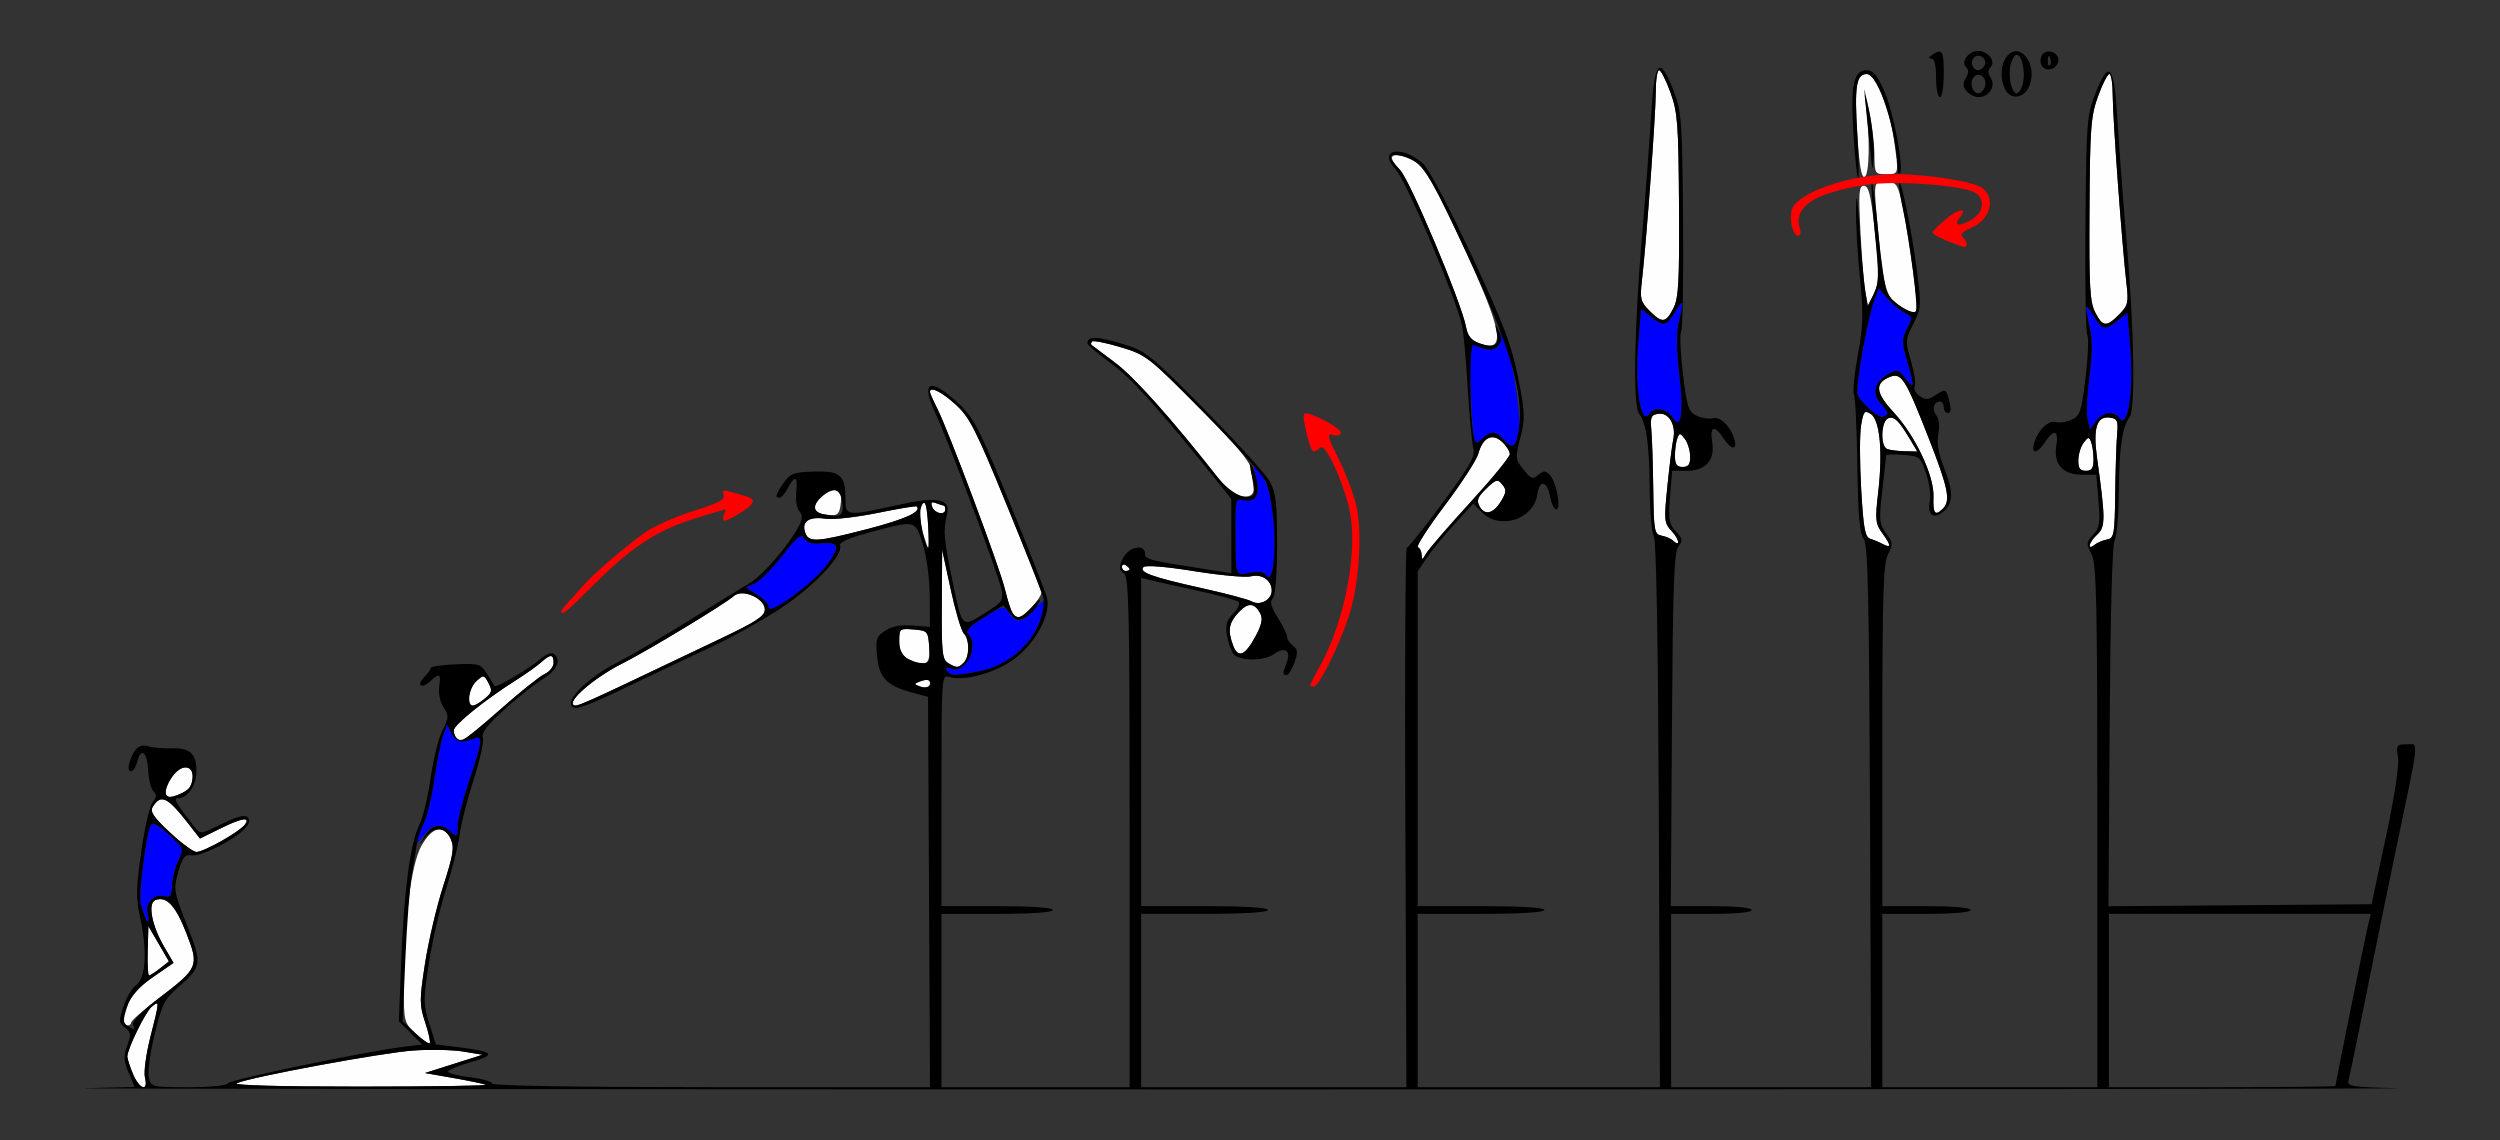 <?xml version="1.0" encoding="UTF-8" standalone="no"?>
<!-- Created with Inkscape (http://www.inkscape.org/) -->

<svg
   xmlns:dc="http://purl.org/dc/elements/1.1/"
   xmlns:cc="http://creativecommons.org/ns#"
   xmlns:rdf="http://www.w3.org/1999/02/22-rdf-syntax-ns#"
   xmlns:svg="http://www.w3.org/2000/svg"
   xmlns="http://www.w3.org/2000/svg"
   xmlns:sodipodi="http://sodipodi.sourceforge.net/DTD/sodipodi-0.dtd"
   xmlns:inkscape="http://www.inkscape.org/namespaces/inkscape"
   id="svg3336"
   version="1.1"
   inkscape:version="0.91 r13725"
   width="608.411"
   height="277.5"
   viewBox="0 0 608.411 277.5"
   sodipodi:docname="ub141501.svg">
  <rect x="0" y="0" width="608.411" height="277.5" fill="#333333" stroke="none"/>
  <defs
     id="defs3340" />
  <sodipodi:namedview
     pagecolor="#ffffff"
     bordercolor="#666666"
     borderopacity="1"
     objecttolerance="10"
     gridtolerance="10"
     guidetolerance="10"
     inkscape:pageopacity="0"
     inkscape:pageshadow="2"
     inkscape:window-width="1343"
     inkscape:window-height="1013"
     id="namedview3338"
     showgrid="false"
     inkscape:zoom="1.0272658"
     inkscape:cx="246.37406"
     inkscape:cy="179.19118"
     inkscape:window-x="0"
     inkscape:window-y="0"
     inkscape:window-maximized="0"
     inkscape:current-layer="svg3336" />
  <g
     id="g3346"
     transform="translate(2.95,0.204)">
    <path
       style="fill:#fefefe"
       d="m 29.392,261.124 c -0.745,-1.788 -1.354,-3.675 -1.354,-4.192 0,-1.854 4.402,-10.864 5.924,-12.125 1.951,-1.617 1.946,-1.508 -0.335,7.454 -1.038,4.08 -1.624,8.474 -1.301,9.766 0.897,3.587 -1.352,2.894 -2.934,-0.903 z m 25.281,2.287 c 3.359,-1.505 35.329,-7.425 42.991,-7.96 4.112,-0.287 9.579,-0.171 12.15,0.258 l 4.673,0.78 -7.009,2.222 -7.009,2.222 6.869,1.206 c 3.778,0.663 7.353,1.405 7.944,1.647 0.591,0.243 -13.225,0.446 -30.701,0.452 -19.423,0.007 -31.049,-0.315 -29.907,-0.827 z M 98.259,251.37 c -2.88,-2.698 -2.932,-2.903 -2.932,-11.462 0,-15.868 1.769,-29.892 4.334,-34.361 2.665,-4.642 5.41,-5.254 7.079,-1.578 0.922,2.03 0.637,3.824 -1.829,11.484 -1.607,4.993 -3.597,13.454 -4.421,18.801 -1.385,8.978 -1.382,10.079 0.035,14.358 0.844,2.549 1.339,4.83 1.1,5.07 -0.239,0.24 -1.754,-0.801 -3.366,-2.312 z m -71.156,-3.101 c 0,-3.642 2.623,-7.541 7.2,-10.704 l 4.981,-3.441 -2.271,-3.888 c -3.046,-5.215 -4.068,-10.651 -2.141,-11.393 2.697,-1.038 4.909,1.321 7.516,8.015 3.159,8.114 3,8.491 -6.763,15.935 -3.659,2.79 -6.652,5.412 -6.652,5.827 0,0.415 -0.421,0.754 -0.935,0.754 -0.514,0 -0.935,-0.497 -0.935,-1.105 z m 5.892,-17.087 0.166,-6.005 2.499,4.292 2.499,4.292 -2.171,1.713 c -1.194,0.942 -2.393,1.713 -2.665,1.713 -0.272,0 -0.419,-2.702 -0.328,-6.005 z m 5.388,-28.814 c -4.031,-3.77 -4.883,-5.054 -4.139,-6.237 2.015,-3.204 3.571,-2.423 8.939,4.484 l 2.528,3.253 5.293,-2.604 c 5.165,-2.541 6.835,-2.746 5.564,-0.683 -0.905,1.469 -10.049,6.593 -11.709,6.561 -0.771,-0.015 -3.686,-2.163 -6.477,-4.774 z m -0.999,-9.682 c 0,-2.438 2.877,-6.124 4.78,-6.124 1.232,0 1.762,0.67 1.762,2.229 0,2.447 -1.23,3.764 -4.439,4.751 -1.574,0.484 -2.103,0.269 -2.103,-0.856 z M 108.1,179.375 c -0.343,-0.344 -0.623,-1.174 -0.623,-1.845 0,-1.302 7.534,-7.383 15.038,-12.136 2.507,-1.588 5.334,-3.592 6.283,-4.453 2.222,-2.017 2.979,-1.977 2.979,0.159 0,0.948 -0.971,2.168 -2.158,2.711 -1.187,0.542 -6.026,4.407 -10.754,8.588 -8.502,7.518 -9.548,8.196 -10.764,6.977 z m 3.115,-10.011 c 0,-1.209 0.808,-2.932 1.795,-3.828 1.715,-1.557 1.845,-1.535 2.928,0.495 0.981,1.839 0.851,2.353 -0.964,3.828 -2.799,2.273 -3.759,2.147 -3.759,-0.495 z m 25.234,1.445 c 0,-1.631 6.373,-6.701 11.899,-9.467 6.1,-3.052 24.939,-14.443 27.353,-16.538 2.063,-1.79 7.477,0.622 7.477,3.331 0,1.602 -2.079,2.962 -10.981,7.185 -6.04,2.865 -16.183,7.692 -22.54,10.726 -11.683,5.576 -13.208,6.126 -13.208,4.763 z m 84.648,-3.896 c -1.711,-0.616 -1.716,-0.68 -0.1,-1.303 1.857,-0.715 2.75,-0.283 2.232,1.08 -0.182,0.479 -1.141,0.579 -2.132,0.223 z m 6.707,-5.738 c -1.443,-0.843 -1.626,-2.525 -1.553,-14.268 l 0.083,-13.313 2.082,9.625 c 1.145,5.294 2.58,10.124 3.188,10.734 1.432,1.437 1.423,5.666 -0.016,7.109 -1.339,1.343 -1.662,1.353 -3.785,0.112 z m -9.813,-1.069 c -1.571,-0.76 -2.103,-1.825 -2.103,-4.212 0,-3.118 0.084,-3.188 3.505,-2.904 3.402,0.282 3.513,0.408 3.792,4.275 0.313,4.342 -0.814,4.959 -5.194,2.84 z m 79.176,-3.153 c -1.386,-3.658 -1.1,-5.53 1.232,-8.054 2.337,-2.529 3.93,-2.478 5.343,0.171 0.678,1.271 0.392,2.703 -1.096,5.501 -2.528,4.751 -4.291,5.517 -5.479,2.382 z m -53.755,-7.966 c -0.343,-0.557 -1.159,-3.194 -1.813,-5.859 -1.335,-5.443 -13.756,-38.582 -16.473,-43.949 -0.969,-1.913 -1.761,-3.706 -1.761,-3.984 0,-1.45 2.772,-0.106 6.214,3.012 3.408,3.088 4.906,6.011 12.383,24.158 4.678,11.355 8.506,21.102 8.506,21.66 0,1.31 -4.3,5.976 -5.508,5.976 -0.508,0 -1.205,-0.456 -1.548,-1.013 z m 58.254,-2.832 c -0.856,-0.481 -6.313,-1.928 -12.125,-3.216 -12.074,-2.676 -15.441,-3.893 -14.205,-5.134 0.515,-0.517 5.405,-0.123 12.329,0.991 6.311,1.016 12.515,1.585 13.787,1.265 2.688,-0.677 5.091,0.956 5.091,3.459 0,2.256 -2.829,3.784 -4.877,2.635 z m -31.572,-8.397 c 0,-0.546 0.421,-0.732 0.935,-0.413 0.514,0.319 0.935,0.765 0.935,0.993 0,0.227 -0.421,0.413 -0.935,0.413 -0.514,0 -0.935,-0.447 -0.935,-0.993 z m 72.926,-2.913 c -0.016,-0.859 -0.425,-1.703 -0.911,-1.875 -0.485,-0.172 2.457,-4.742 6.538,-10.156 4.081,-5.414 7.755,-11.075 8.165,-12.579 1.078,-3.959 3.35,-5.12 5.751,-2.939 1.058,0.961 1.924,2.317 1.924,3.013 0,0.697 -4.349,6.01 -9.664,11.808 -5.315,5.798 -10.139,11.385 -10.719,12.416 -0.867,1.54 -1.061,1.595 -1.084,0.312 z M 221.593,129.334 c -1.041,-3.487 -0.633,-8.307 0.6,-7.071 0.503,0.505 1.226,10.862 0.758,10.862 -0.124,0 -0.735,-1.706 -1.358,-3.791 z m 233.547,2.812 c -0.771,-0.418 -2.094,-0.971 -2.939,-1.229 -1.27,-0.388 -1.654,-2.498 -2.208,-12.121 -0.368,-6.409 -0.379,-13.382 -0.022,-15.497 0.573,-3.405 0.839,-3.724 2.326,-2.793 2.236,1.401 2.99,9.065 1.861,18.914 -0.803,7.006 -0.718,7.823 1.072,10.263 2.117,2.888 2.09,3.644 -0.09,2.462 z m 50.467,0.302 c 0,-0.499 0.838,-1.667 1.861,-2.597 1.997,-1.813 1.99,-3.817 -0.067,-18.558 -1.029,-7.378 -0.079,-10.33 3.175,-9.865 1.775,0.254 1.996,0.777 1.707,4.041 -0.183,2.062 -0.393,8.593 -0.467,14.513 -0.125,9.965 -0.273,10.789 -2.004,11.117 -1.028,0.194 -2.395,0.782 -3.037,1.305 -0.722,0.588 -1.168,0.605 -1.168,0.044 z m -101.464,-1.122 c -0.48,-0.457 -1.713,-0.986 -2.741,-1.175 -1.731,-0.318 -1.879,-1.138 -2.004,-11.107 -0.074,-5.92 -0.284,-12.45 -0.467,-14.513 -0.29,-3.264 -0.069,-3.788 1.707,-4.041 2.558,-0.365 4.362,2.721 3.627,6.206 -0.293,1.388 -0.936,6.521 -1.429,11.406 -0.851,8.427 -0.794,8.992 1.097,11.012 1.884,2.012 2.072,3.984 0.211,2.212 z m -211.19,-2.067 c -0.836,-2.642 1.057,-3.826 5.152,-3.223 1.785,0.263 7.409,-0.373 12.498,-1.413 5.088,-1.04 9.387,-1.755 9.553,-1.589 1.259,1.263 -2.735,3.11 -11.81,5.462 -12.788,3.315 -14.559,3.402 -15.394,0.763 z m 4.476,-4.301 c -1.157,-0.22 -2.103,-0.938 -2.103,-1.595 0,-1.665 3.088,-4.299 5.039,-4.299 1.259,0 1.556,0.664 1.328,2.975 -0.31,3.153 -0.902,3.558 -4.265,2.919 z m 26.491,-1.78 c -0.423,-1.106 -0.179,-1.357 0.911,-0.938 0.819,0.315 1.665,0.573 1.88,0.573 0.215,0 0.391,0.422 0.391,0.938 0,1.527 -2.554,1.067 -3.182,-0.573 z m 133.191,-0.171 c -0.775,-1.453 -0.459,-2.274 1.662,-4.312 2.372,-2.279 2.737,-2.374 3.872,-1.003 1.055,1.275 1.014,1.91 -0.259,4.021 -1.881,3.121 -4.02,3.645 -5.274,1.294 z m 110.475,-2.337 c 0.195,-5.06 -4.435,-14.867 -9.686,-20.516 -4.278,-4.602 -4.65,-6.944 -1.344,-8.455 3.189,-1.457 3.999,-0.256 9.779,14.486 4.85,12.369 5.484,15.459 3.569,17.38 -1.932,1.938 -2.479,1.256 -2.319,-2.894 z m -169.57,-0.344 c -0.834,-0.228 -2.914,-2.188 -4.623,-4.354 -11.435,-14.495 -20.344,-24.454 -24.961,-27.902 -2.942,-2.197 -5.524,-4.138 -5.739,-4.313 -0.214,-0.175 -0.149,-0.559 0.144,-0.853 0.293,-0.294 3.413,0.328 6.931,1.382 6.172,1.85 6.841,2.363 18.925,14.521 9.121,9.177 12.619,13.325 12.866,15.258 0.186,1.46 0.437,3.483 0.557,4.494 0.222,1.873 -1.307,2.532 -4.101,1.766 z m 204.816,-8.527 c 0.016,-1.418 0.597,-3.329 1.291,-4.246 1.134,-1.499 1.32,-1.515 1.839,-0.158 0.318,0.831 0.578,2.742 0.578,4.246 0,2.111 -0.427,2.736 -1.869,2.736 -1.423,0 -1.862,-0.615 -1.839,-2.578 z m -98.161,-1.095 c 0,-1.505 0.26,-3.416 0.578,-4.246 0.519,-1.357 0.706,-1.341 1.839,0.158 0.694,0.917 1.275,2.828 1.291,4.246 0.023,1.963 -0.416,2.578 -1.839,2.578 -1.442,0 -1.869,-0.625 -1.869,-2.736 z m 51.636,-1.635 c -1.715,-0.694 -1.487,-6.815 0.279,-7.495 1.459,-0.561 2.637,0.615 5.546,5.538 l 1.524,2.578 -3.09,-0.074 c -1.7,-0.041 -3.616,-0.287 -4.258,-0.547 z M 356.871,83.313 c -1.769,-0.647 -2.639,-1.783 -3.051,-3.985 -1.124,-6.012 -13.604,-35.602 -16.132,-38.248 -2.798,-2.929 -2.462,-4.092 0.934,-3.237 4.33,1.09 6.258,3.983 14.453,21.687 9.882,21.349 10.672,26.299 3.794,23.782 z m 150.068,-7.512 c -1.291,-2.503 -1.5,-6.293 -1.385,-25.078 0.122,-19.898 0.332,-22.673 2.089,-27.52 1.074,-2.965 2.318,-5.391 2.763,-5.391 0.445,0 0.809,2.43 0.809,5.4 0,5.399 2.3,36.69 3.371,45.87 0.51,4.366 0.323,5.11 -1.827,7.266 -3.1,3.11 -3.978,3.028 -5.821,-0.547 z M 398.455,75.411 c -2.149,-2.156 -2.336,-2.9 -1.827,-7.266 1.071,-9.18 3.371,-40.471 3.371,-45.87 0,-2.97 0.364,-5.4 0.809,-5.4 0.445,0 1.688,2.426 2.763,5.391 1.757,4.847 1.967,7.621 2.089,27.52 0.115,18.785 -0.095,22.575 -1.385,25.078 -1.843,3.575 -2.72,3.657 -5.821,0.547 z m 61.322,-0.843 c -3.482,-1.9 -4.333,-4.471 -5.475,-16.547 -1.392,-14.706 -1.481,-13.958 1.663,-13.958 2.401,0 2.805,0.445 3.725,4.111 1.077,4.289 3.863,23.08 3.863,26.052 0,2.021 -0.598,2.075 -3.775,0.342 z m -8.748,-3.527 c -0.339,-1.689 -0.879,-8.239 -1.2,-14.556 C 449.326,46.599 449.441,45 450.658,45 c 1.098,0 1.653,2.105 2.481,9.409 1.369,12.077 1.342,14.219 -0.214,17.227 l -1.28,2.475 -0.616,-3.071 z M 449.057,32.52 C 448.326,20.788 448.791,17.812 451.356,17.812 c 2.195,0 5.443,7.864 6.62,16.029 1.216,8.439 1.237,8.346 -1.901,8.346 -2.752,0 -2.805,-0.091 -2.861,-4.922 -0.032,-2.707 -0.655,-7.664 -1.386,-11.016 -1.309,-6.008 -1.319,-6.021 -0.681,-0.938 1.032,8.229 0.854,17.134 -0.35,17.542 -0.742,0.251 -1.279,-2.939 -1.74,-10.335 z"
       id="path3356"
       inkscape:connector-curvature="0" />
    <path
       style="fill:#0000fe"
       d="m 32.214,222.656 c -0.241,-0.773 -0.656,-2.095 -0.923,-2.936 -0.553,-1.744 1.345,-17.025 2.358,-18.978 0.507,-0.978 1.58,-0.462 4.451,2.14 3.712,3.364 3.757,3.481 2.402,6.206 -0.76,1.528 -1.457,4.236 -1.549,6.018 -0.143,2.776 -0.446,3.171 -2.106,2.757 -2.408,-0.601 -4.531,1.77 -3.867,4.319 0.565,2.167 -0.109,2.584 -0.766,0.474 z m 65.947,-17.615 c -0.016,-0.407 0.756,-2.306 1.716,-4.219 0.96,-1.913 2.246,-6.964 2.857,-11.225 0.611,-4.261 1.559,-9.037 2.107,-10.613 l 0.996,-2.866 1.108,2.176 c 1.115,2.188 2.417,2.486 5.438,1.242 2.288,-0.942 2.119,0.555 -1.168,10.309 -1.542,4.576 -2.804,9.572 -2.804,11.102 0,2.636 -0.09,2.7 -1.709,1.23 -2.451,-2.225 -4.402,-1.922 -6.595,1.027 -1.055,1.418 -1.931,2.245 -1.947,1.838 z M 227.472,162.966 c -0.465,-0.755 -0.149,-0.894 1.015,-0.446 3.592,1.383 7.019,-5.591 4.158,-8.461 -0.711,-0.713 0.401,-1.869 3.844,-3.994 4.821,-2.976 4.852,-2.981 6.194,-1.059 1.82,2.606 2.821,2.443 6.008,-0.98 3.201,-3.438 3.547,-1.999 0.964,4.006 -2.343,5.445 -8.109,9.946 -14.235,11.111 -6.19,1.177 -7.125,1.157 -7.947,-0.177 z m -43.36,-15.355 c 0,-0.764 -1.262,-2.158 -2.804,-3.099 l -2.804,-1.711 2.216,-1.013 c 1.219,-0.557 4.24,-3.598 6.714,-6.757 3.695,-4.717 4.65,-5.473 5.344,-4.229 0.573,1.027 1.855,1.427 3.983,1.243 4.463,-0.386 4.808,0.529 1.826,4.845 -3.063,4.433 -14.475,12.886 -14.475,10.721 z m 121.097,-7.811 c -0.506,-0.822 -1.781,-1.025 -3.915,-0.623 -3.676,0.692 -3.49,1.212 -3.572,-9.995 -0.057,-7.804 0.025,-8.14 1.879,-7.674 2.917,0.733 4.275,-1.503 3.199,-5.269 -1.283,-4.488 -0.448,-4.552 1.797,-0.137 1.27,2.497 2.105,6.434 2.455,11.575 0.545,8.013 -0.429,14.418 -1.843,12.122 z m 57.855,-32.947 c -2.028,-2.248 -3.062,-2.315 -5.236,-0.341 -1.549,1.406 -1.698,1.357 -2.138,-0.703 -0.466,-2.183 -1.25,-22.371 -0.868,-22.371 0.108,0 1.326,0.431 2.707,0.958 3.336,1.272 5.412,-0.374 4.667,-3.701 -0.398,-1.779 -0.306,-2.03 0.353,-0.953 1.774,2.901 4.78,20.459 4.164,24.324 -0.737,4.626 -1.48,5.193 -3.649,2.788 z m 142.035,-4.964 c -0.336,-1.344 -0.138,-6.007 0.439,-10.363 0.723,-5.447 0.759,-9.19 0.115,-11.989 -1.345,-5.852 -1.203,-6.321 0.878,-2.897 2.167,3.566 2.703,3.673 5.875,1.17 l 2.378,-1.877 0.668,8.046 c 0.929,11.189 -0.624,20.862 -2.786,17.352 -1.04,-1.688 -4.059,-1.15 -5.553,0.991 l -1.403,2.01 -0.611,-2.443 z m -101.159,-0.663 c -1.245,-2 -4.375,-2.483 -5.392,-0.832 -2.162,3.51 -3.715,-6.163 -2.786,-17.352 l 0.668,-8.046 2.378,1.877 c 3.171,2.502 3.708,2.396 5.875,-1.17 2.064,-3.396 2.234,-2.915 0.912,2.578 -0.602,2.503 -0.553,6.742 0.149,12.746 1.132,9.678 0.411,13.756 -1.804,10.199 z m 48.11,-1.875 c -1.324,-1.045 -2.641,-2.637 -2.926,-3.538 -0.573,-1.812 2.443,-18.744 4.117,-23.11 l 1.061,-2.767 2.054,2.444 c 1.13,1.344 3.003,2.922 4.163,3.506 2.017,1.016 2.045,1.185 0.65,3.891 -1.32,2.561 -1.321,3.304 -0.006,7.843 1.871,6.455 1.809,7.114 -0.401,4.256 -1.724,-2.23 -1.938,-2.274 -4.418,-0.906 -3.221,1.776 -3.787,4.878 -1.34,7.333 1.693,1.699 1.738,2.948 0.106,2.948 -0.359,0 -1.736,-0.855 -3.06,-1.899 z"
       id="path3352"
       inkscape:connector-curvature="0" />
    <path
       style="fill:#fe0000"
       d="m 315.888,166.524 c 0,-0.193 1.06,-2.252 2.354,-4.576 6.31,-11.326 9.517,-28.951 7.061,-38.814 -1.805,-7.25 -5.808,-15.565 -6.945,-14.425 -0.537,0.538 -1.262,0.979 -1.612,0.979 -0.847,0 -2.96,-8.517 -2.282,-9.197 0.8,-0.803 8.9,3.39 8.9,4.607 0,0.59 -0.811,0.846 -1.832,0.578 -1.634,-0.429 -1.497,0.192 1.272,5.75 1.707,3.427 3.641,8.512 4.297,11.301 1.585,6.737 0.71,19.595 -1.853,27.226 -2.508,7.469 -7.224,16.922 -8.441,16.922 -0.507,0 -0.921,-0.158 -0.921,-0.351 z M 133.645,148.594 c 0,-0.258 0.736,-1.24 1.636,-2.183 0.9,-0.943 2.521,-2.736 3.604,-3.984 2.504,-2.888 9.972,-9.337 15,-12.954 2.137,-1.537 7.47,-3.916 11.852,-5.286 6.183,-1.934 7.845,-2.811 7.423,-3.916 -0.418,-1.092 -0.076,-1.289 1.466,-0.847 1.106,0.317 2.852,0.816 3.88,1.109 2.665,0.758 2.324,1.845 -1.279,4.079 -3.733,2.315 -4.719,2.449 -3.991,0.545 0.296,-0.773 0.446,-1.406 0.334,-1.406 -0.112,7e-5 -3.503,1.021 -7.534,2.269 -9.074,2.809 -15.367,6.936 -24.414,16.011 -6.542,6.562 -7.975,7.742 -7.975,6.564 z M 470.794,58.375 c -1.928,-0.793 -3.474,-1.702 -3.437,-2.018 0.037,-0.317 1.524,-1.791 3.305,-3.276 3.253,-2.713 5.396,-2.804 3.188,-0.135 -1.635,1.976 0.685,1.956 3.512,-0.031 2.373,-1.668 2.702,-4.353 0.734,-5.992 -2.388,-1.988 -19.419,-3.312 -27.134,-2.109 -12.452,1.942 -17.544,5.349 -15.876,10.621 0.305,0.963 0.113,1.751 -0.426,1.751 -1.303,0 -2.27,-4.074 -1.526,-6.427 1.305,-4.123 14.364,-8.573 25.16,-8.573 8.073,0 19.585,1.887 21.378,3.503 3.154,2.844 1.618,7.687 -3.054,9.628 -2.029,0.843 -2.597,1.497 -1.905,2.191 1.143,1.146 1.308,2.531 0.286,2.399 -0.386,-0.05 -2.278,-0.74 -4.206,-1.533 z"
       id="path3350"
       inkscape:connector-curvature="0" />
    <path
       style="fill:#000000"
       d="M 17.931,264.612 29.788,264.32 28.339,260.841 c -1.192,-2.861 -1.249,-4.034 -0.323,-6.603 0.981,-2.723 0.911,-3.282 -0.547,-4.351 -1.523,-1.117 -1.557,-1.579 -0.381,-5.155 0.711,-2.16 2.102,-4.497 3.091,-5.192 2.33,-1.637 2.753,-8.271 1.03,-16.18 -1.108,-5.087 -1.078,-7.251 0.229,-16.406 0.828,-5.801 2.078,-11.206 2.778,-12.012 0.972,-1.119 1.014,-1.725 0.179,-2.563 -0.601,-0.603 -1.18,-2.881 -1.285,-5.062 -0.218,-4.501 -1.748,-5.775 -2.642,-2.2 -0.328,1.312 -1.038,2.385 -1.576,2.385 -0.584,0 -0.719,-0.852 -0.335,-2.109 1.041,-3.407 2.451,-4.637 4.556,-3.975 1.064,0.335 3.55,0.556 5.525,0.491 4.647,-0.152 6.222,1.256 6.222,5.563 0,3.486 -2.157,6.593 -4.576,6.593 -1.091,0 -0.345,1.27 4.103,6.988 1.403,1.803 1.507,1.791 6.689,-0.758 3.627,-1.785 5.564,-2.288 6.231,-1.619 0.667,0.669 0.474,1.517 -0.62,2.73 -2.463,2.73 -10.661,6.873 -12.954,6.547 -1.736,-0.247 -2.257,0.397 -3.303,4.083 -1.196,4.214 -1.118,4.691 2.106,12.869 3.784,9.598 3.706,10.133 -2.215,15.242 -3.217,2.776 -3.867,4.086 -5.636,11.359 -1.1,4.522 -1.738,9.268 -1.418,10.547 0.57,2.277 0.77,2.325 9.748,2.325 5.25,0 9.3,-0.399 9.478,-0.933 0.29,-0.87 33.322,-7.733 42.956,-8.925 l 4.327,-0.535 -2.83,-2.839 -2.83,-2.839 0.556,-14.23 c 0.679,-17.399 2.215,-29.095 4.39,-33.449 0.902,-1.805 2.156,-6.967 2.786,-11.473 0.63,-4.505 1.923,-9.721 2.873,-11.59 1.583,-3.115 1.605,-3.584 0.266,-5.635 -0.844,-1.292 -1.287,-3.425 -1.049,-5.051 0.473,-3.232 0.144,-3.417 -2.234,-1.258 -2.16,1.961 -3.395,0.943 -1.347,-1.11 0.832,-0.835 1.513,-1.804 1.513,-2.154 1.4e-4,-0.35 2.718,-0.75 6.041,-0.89 5.71,-0.24 6.129,-0.112 7.661,2.344 0.891,1.429 1.729,2.754 1.861,2.946 0.36,0.521 8.902,-4.547 11.237,-6.667 1.118,-1.016 2.485,-1.566 3.037,-1.224 2.046,1.268 0.941,4.114 -2.355,6.064 -1.847,1.093 -6.049,4.401 -9.337,7.352 -4.336,3.891 -5.833,5.822 -5.45,7.033 0.29,0.918 -0.732,5.562 -2.272,10.319 -1.54,4.758 -3.065,10.76 -3.389,13.338 -0.324,2.578 -1.806,8.484 -3.292,13.125 -1.486,4.641 -3.37,12.789 -4.186,18.107 -1.379,8.982 -1.371,10.028 0.102,14.718 l 1.586,5.048 5.218,0.644 c 9.077,1.121 9.701,1.858 3.149,3.717 -3.194,0.906 -5.618,1.955 -5.386,2.331 0.232,0.376 2.74,0.974 5.574,1.329 2.834,0.355 5.153,1.037 5.153,1.516 0,0.525 21.137,0.87 53.28,0.87 l 53.28,0 -0.242,-47.499 -0.242,-47.499 -3.793,-1.017 c -6.263,-1.679 -8.093,-3.56 -8.599,-8.838 -0.403,-4.209 -0.216,-4.797 1.983,-6.243 1.65,-1.085 3.782,-1.488 6.652,-1.259 l 4.224,0.337 -0.057,-7.507 c -0.034,-4.411 -0.733,-9.633 -1.695,-12.663 -1.886,-5.939 -1.593,-5.88 -13.373,-2.703 -4.573,1.234 -7.027,2.34 -6.756,3.046 0.817,2.136 -5.386,8.991 -12.942,14.302 -4.193,2.947 -12.477,7.636 -18.409,10.419 -5.933,2.784 -15.733,7.433 -21.778,10.332 -8.483,4.067 -11.245,5.016 -12.101,4.158 -1.639,-1.644 4.055,-7.202 10.943,-10.681 3.084,-1.557 10.775,-6.054 17.092,-9.993 6.316,-3.939 13.104,-8.116 15.083,-9.284 3.393,-2.001 9.695,-9.31 12.165,-14.11 0.859,-1.668 0.862,-2.477 0.013,-3.503 -0.607,-0.733 -0.931,-2.816 -0.72,-4.628 0.451,-3.872 -0.3,-4.221 -2.045,-0.95 -0.688,1.289 -1.6,2.344 -2.027,2.344 -1.192,0 -0.942,-0.884 1.036,-3.67 1.602,-2.257 2.468,-2.572 7.451,-2.709 6.396,-0.177 7.559,0.867 7.559,6.787 0,4.059 0.365,4.101 12.377,1.417 10.098,-2.256 13.314,-1.637 12.311,2.371 -0.949,3.794 -0.747,6.043 1.502,16.709 2.333,11.063 2,10.797 8.419,6.733 3.553,-2.25 3.858,-2.743 3.332,-5.38 -0.728,-3.652 -12.865,-36.03 -16.008,-42.706 -3.708,-7.876 -1.473,-9.029 5.339,-2.753 3.948,3.638 5.059,5.777 12.781,24.609 4.651,11.344 8.71,21.696 9.02,23.005 0.888,3.752 -2.472,10.325 -7.31,14.302 -4.453,3.661 -12.723,6.093 -16.56,4.871 -1.8,-0.573 -1.838,3.5e-4 -1.838,27.603 l 0,28.188 13.551,0 c 8.411,0 13.551,0.356 13.551,0.938 0,0.582 -5.14,0.938 -13.551,0.938 l -13.551,0 0,21.094 0,21.094 22.897,0 22.897,0 0,-62.006 c 0,-54.441 -0.174,-62.133 -1.423,-63.05 -1.201,-0.881 -1.237,-1.445 -0.234,-3.612 1.285,-2.775 5.395,-3.704 5.395,-1.219 0,1.423 0.782,1.632 13.551,3.632 l 7.477,1.171 -0.012,-9.043 -0.012,-9.043 -3.687,-4.587 C 278.918,99.078 272.366,91.814 267.372,88.184 c -3.129,-2.274 -5.689,-4.458 -5.689,-4.854 0,-1.741 2.26,-1.73 8.161,0.039 6.16,1.847 6.695,2.27 20.485,16.217 7.788,7.876 14.924,15.797 15.858,17.602 1.39,2.685 1.692,5.458 1.661,15.255 -0.024,7.46 -0.428,12.366 -1.073,13.013 -0.757,0.76 -0.426,2.007 1.236,4.648 1.249,1.985 2.271,4.098 2.271,4.696 0,0.598 0.644,1.56 1.432,2.137 1.179,0.865 1.245,1.586 0.376,4.088 -0.581,1.671 -1.435,3.038 -1.899,3.038 -1.054,0 -1.051,-0.268 0.038,-3.14 1.082,-2.854 -0.572,-3.841 -3.202,-1.911 -2.304,1.69 -8.355,1.677 -9.76,-0.021 -0.602,-0.727 -1.332,-2.789 -1.622,-4.582 -0.415,-2.563 -0.085,-3.703 1.541,-5.334 1.137,-1.141 1.71,-2.405 1.273,-2.809 -0.437,-0.404 -5,-1.647 -10.14,-2.762 -5.14,-1.115 -10.292,-2.264 -11.449,-2.554 l -2.103,-0.527 0,39.945 0,39.945 15.421,0 c 9.657,0 15.421,0.35 15.421,0.938 0,0.587 -5.763,0.938 -15.421,0.938 l -15.421,0 0,21.094 0,21.094 32.279,0 32.279,0 -0.27,-65.625 c -0.148,-36.094 0.01,-65.625 0.352,-65.625 0.342,1.5e-4 4.265,-4.933 8.719,-10.962 6.802,-9.208 7.997,-11.346 7.466,-13.359 -0.347,-1.318 -0.954,-7.881 -1.349,-14.584 -0.395,-6.703 -1.018,-13.555 -1.385,-15.226 -1.444,-6.581 -13.681,-35.375 -16.119,-37.928 -4.644,-4.863 1.354,-6.168 6.656,-1.449 1.35,1.202 6.391,10.741 11.763,22.259 7.817,16.761 9.722,21.758 11.31,29.667 1.736,8.65 1.79,9.982 0.588,14.714 -1.265,4.984 -1.234,5.312 0.748,7.805 1.813,2.281 2.261,2.442 3.628,1.304 1.33,-1.107 1.743,-1.103 2.805,0.028 1.588,1.69 2.824,8.357 1.548,8.357 -0.514,0 -1.214,-1.495 -1.556,-3.322 -0.689,-3.685 -2.557,-3.902 -3.05,-0.355 -0.851,6.122 -9.152,8.815 -13.503,4.38 l -2.069,-2.109 -4.513,4.899 c -2.482,2.695 -5.531,6.405 -6.776,8.245 l -2.263,3.345 0,40.74 0,40.74 15.421,0 c 9.657,0 15.421,0.35 15.421,0.938 0,0.587 -5.763,0.938 -15.421,0.938 l -15.421,0 0,21.094 0,21.094 29.48,0 29.48,0 -0.275,-66.328 c -0.175,-42.184 -0.615,-66.84 -1.209,-67.734 -0.514,-0.773 -0.97,-6.047 -1.013,-11.719 -0.081,-10.746 -0.828,-15.955 -2.609,-18.199 -1.481,-1.866 -1.148,-21.076 0.748,-43.208 0.862,-10.055 1.861,-23.344 2.22,-29.531 0.767,-13.194 2.061,-14.577 5.443,-5.817 1.97,5.101 2.112,7.024 2.324,31.462 0.124,14.316 -0.083,26.531 -0.46,27.143 -0.377,0.612 -0.187,5.243 0.423,10.291 0.99,8.193 1.347,9.29 3.325,10.227 1.219,0.577 2.969,0.852 3.888,0.611 1.865,-0.489 4.314,1.857 5.289,5.067 0.858,2.825 -0.765,2.683 -2.67,-0.234 -2.167,-3.318 -3.33,-2.905 -2.705,0.959 0.719,4.446 -1.576,7.01 -6.276,7.01 l -3.466,0 -0.518,6.328 c -0.452,5.521 -0.272,6.594 1.411,8.41 1.678,1.811 1.759,2.287 0.623,3.659 -1.067,1.288 -1.355,9.439 -1.575,44.559 l -0.269,42.982 9.849,0 c 5.943,0 9.849,0.372 9.849,0.938 0,0.565 -3.894,0.938 -9.813,0.938 l -9.813,0 0,21.094 0,21.094 24.335,0 24.335,0 -0.269,-65.95 c -0.222,-54.437 -0.495,-66.223 -1.561,-67.51 -0.968,-1.17 -1.348,-5.636 -1.516,-17.852 -0.124,-8.961 -0.501,-16.74 -0.838,-17.287 -0.337,-0.547 0.088,-4.842 0.946,-9.543 1.334,-7.313 1.405,-10.071 0.494,-19.086 -0.586,-5.796 -1.003,-13.255 -0.928,-16.577 0.102,-4.462 0.324,-3.244 0.852,4.667 0.393,5.888 0.999,12.606 1.346,14.929 l 0.631,4.223 1.473,-3.052 c 1.302,-2.697 1.336,-4.413 0.292,-14.757 -0.65,-6.438 -0.983,-11.904 -0.741,-12.147 0.242,-0.243 0.953,5.164 1.579,12.015 0.626,6.852 1.612,13.443 2.19,14.647 1.065,2.217 6.008,5.405 6.936,4.474 0.655,-0.657 -1.417,-17.117 -3.127,-24.848 -0.73,-3.298 -1.144,-6.18 -0.922,-6.404 0.596,-0.598 3.132,12.058 4.376,21.834 1.021,8.025 0.968,8.716 -0.946,12.481 -1.955,3.845 -1.974,4.167 -0.541,9.115 0.818,2.821 1.218,5.565 0.89,6.097 -0.328,0.532 0.182,1.545 1.133,2.252 1.474,1.094 2.052,1.074 3.913,-0.137 2.538,-1.651 2.599,-1.62 3.449,1.778 0.413,1.649 0.272,2.576 -0.391,2.576 -0.57,0 -1.036,-0.633 -1.036,-1.406 0,-0.773 -0.396,-1.406 -0.879,-1.406 -1.559,0 -2.118,1.918 -0.964,3.312 0.687,0.831 0.89,2.591 0.523,4.55 -0.408,2.184 0.002,4.72 1.296,8.014 2.369,6.029 2.389,8.696 0.083,10.79 -2.393,2.173 -4.126,1 -3.46,-2.342 0.289,-1.45 -0.115,-4.523 -0.898,-6.828 -1.368,-4.027 -1.586,-4.204 -5.572,-4.522 -2.282,-0.182 -4.151,-0.117 -4.155,0.145 -0.004,0.262 -0.421,4.061 -0.927,8.444 -0.842,7.29 -0.763,8.183 0.921,10.48 1.679,2.291 1.72,2.744 0.466,5.156 -1.15,2.211 -1.376,9.445 -1.381,44.129 l -0.006,41.484 10.748,0 c 6.542,0 10.748,0.367 10.748,0.938 0,0.571 -4.206,0.938 -10.748,0.938 l -10.748,0 0,21.094 0,21.094 26.168,0 26.168,0 -0.006,-63.516 c -0.005,-54.955 -0.197,-63.883 -1.424,-66.244 -1.31,-2.519 -1.279,-2.878 0.395,-4.688 1.551,-1.675 1.739,-2.876 1.296,-8.287 l -0.518,-6.328 -3.466,0 c -4.7,0 -6.995,-2.564 -6.276,-7.01 0.625,-3.864 -0.538,-4.276 -2.705,-0.959 -1.905,2.917 -3.529,3.06 -2.67,0.234 0.975,-3.21 3.424,-5.557 5.289,-5.067 0.919,0.241 2.669,-0.034 3.888,-0.611 1.979,-0.937 2.336,-2.034 3.325,-10.227 0.61,-5.048 0.8,-9.679 0.423,-10.291 -0.377,-0.612 -0.584,-12.827 -0.46,-27.143 0.212,-24.438 0.354,-26.362 2.324,-31.462 3.382,-8.759 4.676,-7.376 5.443,5.817 0.36,6.188 1.359,19.477 2.22,29.531 1.896,22.132 2.229,41.342 0.748,43.208 -1.781,2.244 -2.528,7.453 -2.609,18.199 -0.043,5.672 -0.499,10.945 -1.013,11.719 -0.579,0.871 -1.043,18.078 -1.219,45.247 l -0.285,43.84 32.013,-0.247 32.013,-0.247 3.473,-16.294 c 2.117,-9.931 3.274,-17.527 2.962,-19.453 -0.477,-2.949 -0.339,-3.159 2.07,-3.159 3.055,0 3.333,-2.653 -2.8,26.719 -2.369,11.344 -5.778,28.008 -7.575,37.031 -1.798,9.023 -3.482,17.132 -3.744,18.019 -0.43,1.459 0.713,1.641 11.962,1.905 6.841,0.16 -119.619,0.292 -281.021,0.293 -161.402,5.4e-4 -288.122,-0.131 -281.601,-0.292 z m 14.394,-2.585 c -0.323,-1.291 0.262,-5.686 1.301,-9.766 2.281,-8.963 2.286,-9.071 0.335,-7.454 -1.522,1.261 -5.924,10.27 -5.924,12.125 0,0.517 0.609,2.404 1.354,4.192 1.582,3.798 3.831,4.49 2.934,0.903 z m 82.955,1.758 c -0.591,-0.243 -4.166,-0.984 -7.944,-1.647 l -6.869,-1.206 7.009,-2.222 7.009,-2.222 -4.673,-0.78 c -2.57,-0.429 -8.037,-0.545 -12.15,-0.258 -7.662,0.535 -39.632,6.455 -42.991,7.96 -1.143,0.512 10.484,0.834 29.907,0.827 17.477,-0.006 31.292,-0.209 30.701,-0.452 z m 450.14,0.289 c 0,-0.599 7.336,-36.799 7.967,-39.309 l 0.647,-2.578 -31.877,0 -31.877,0 0,21.094 0,21.094 27.57,0 c 15.164,0 27.57,-0.135 27.57,-0.301 z M 100.525,248.612 c -1.417,-4.279 -1.42,-5.38 -0.035,-14.358 0.825,-5.348 2.814,-13.808 4.421,-18.801 2.465,-7.66 2.751,-9.454 1.829,-11.484 -1.353,-2.978 -4.113,-3.109 -6.234,-0.297 -1.585,2.101 -1.585,2.1 -0.236,-0.234 1.707,-2.954 4.026,-3.445 6.341,-1.343 1.738,1.578 1.8,1.539 1.8,-1.148 0,-1.53 1.262,-6.526 2.804,-11.102 3.287,-9.754 3.456,-11.25 1.168,-10.309 -3.021,1.244 -4.324,0.946 -5.438,-1.242 l -1.108,-2.176 -0.996,2.866 c -0.548,1.577 -1.495,6.352 -2.105,10.613 -0.61,4.261 -1.755,9.012 -2.545,10.559 -0.79,1.547 -1.57,3.867 -1.733,5.156 -0.164,1.289 -0.703,4.664 -1.199,7.5 -0.496,2.836 -1.198,11.992 -1.561,20.348 l -0.659,15.191 3.077,2.883 c 1.692,1.586 3.272,2.687 3.511,2.447 0.239,-0.24 -0.256,-2.521 -1.1,-5.07 z m -71.138,0.496 c -0.268,-0.701 2.33,-3.333 6.214,-6.296 9.788,-7.464 9.946,-7.837 6.786,-15.953 -2.606,-6.694 -4.819,-9.053 -7.516,-8.015 -1.927,0.742 -0.906,6.178 2.141,11.393 l 2.271,3.888 -5.029,3.474 c -3.803,2.627 -5.33,4.389 -6.264,7.228 -1.051,3.195 -1.035,3.881 0.106,4.605 1.757,1.115 1.833,1.096 1.289,-0.325 z m 6.601,-13.633 2.171,-1.713 -2.499,-4.292 -2.499,-4.292 -0.166,6.005 c -0.091,3.303 0.056,6.005 0.328,6.005 0.272,0 1.471,-0.771 2.665,-1.713 z M 32.98,222.183 c -0.664,-2.549 1.458,-4.92 3.867,-4.319 1.66,0.414 1.963,0.019 2.106,-2.757 0.092,-1.782 0.789,-4.491 1.549,-6.018 1.355,-2.725 1.31,-2.842 -2.402,-6.206 -2.871,-2.602 -3.944,-3.118 -4.451,-2.14 -1.013,1.953 -2.911,17.233 -2.358,18.978 0.267,0.841 0.682,2.162 0.923,2.936 0.657,2.11 1.331,1.694 0.766,-0.474 z m 18.121,-17.797 c 8.253,-4.748 8.177,-7.191 -0.097,-3.121 l -5.293,2.604 -2.528,-3.253 c -5.368,-6.907 -6.924,-7.687 -8.939,-4.484 -0.744,1.183 0.108,2.466 4.139,6.237 2.791,2.611 5.706,4.759 6.477,4.774 0.771,0.015 3.58,-1.226 6.241,-2.757 z m -8.344,-12.428 c 0.643,-0.516 1.168,-1.941 1.168,-3.167 0,-3.013 -3.044,-2.963 -5.033,0.082 -2.247,3.44 -1.99,5.463 0.593,4.669 1.157,-0.356 2.629,-1.069 3.271,-1.584 z m 76.107,-19.56 c 4.728,-4.181 9.567,-8.046 10.754,-8.588 1.187,-0.542 2.158,-1.762 2.158,-2.711 0,-2.136 -0.757,-2.177 -2.979,-0.159 -0.948,0.861 -3.775,2.865 -6.283,4.453 -7.504,4.754 -15.038,10.834 -15.038,12.136 0,1.39 0.883,2.47 2.018,2.47 0.425,0 4.641,-3.421 9.369,-7.602 z m -3.889,-2.539 c 1.815,-1.474 1.945,-1.989 0.964,-3.828 -1.083,-2.03 -1.213,-2.052 -2.928,-0.495 -1.808,1.641 -2.509,6.026 -0.964,6.026 0.457,0 1.775,-0.767 2.928,-1.703 z m 34.682,-3.813 c 6.357,-3.034 16.5,-7.861 22.54,-10.726 8.902,-4.223 10.981,-5.583 10.981,-7.185 0,-2.709 -5.414,-5.122 -7.477,-3.331 -2.414,2.095 -21.254,13.486 -27.353,16.538 -7.386,3.696 -14.455,10.22 -11.074,10.22 0.454,0 6.026,-2.483 12.383,-5.517 z m 73.472,-0.658 c -0.237,-0.238 -1.196,-0.138 -2.132,0.223 -1.616,0.622 -1.611,0.687 0.1,1.303 1.639,0.589 3.069,-0.484 2.032,-1.525 z m 12.319,-2.25 c 6.365,-1.211 12.335,-6.038 14.5,-11.723 0.907,-2.383 1.33,-5.103 0.982,-6.316 -0.336,-1.171 -4.406,-11.411 -9.043,-22.755 -7.435,-18.188 -8.889,-21.04 -12.308,-24.138 -3.442,-3.118 -6.214,-4.462 -6.214,-3.012 0,0.278 0.792,2.071 1.761,3.984 2.718,5.368 15.139,38.506 16.473,43.949 1.931,7.873 2.814,8.439 6.707,4.295 2.005,-2.135 2.235,-2.219 1.336,-0.49 -0.597,1.148 -1.995,2.576 -3.105,3.172 -1.703,0.914 -2.275,0.767 -3.656,-0.945 l -1.637,-2.029 -4.8,2.962 c -3.411,2.105 -4.51,3.253 -3.799,3.966 2.861,2.87 -0.566,9.844 -4.158,8.461 -1.164,-0.448 -1.48,-0.309 -1.015,0.446 0.823,1.335 1.756,1.355 7.975,0.172 z m -3.859,-2.075 c 1.439,-1.443 1.448,-5.672 0.016,-7.109 -0.608,-0.61 -2.043,-5.441 -3.188,-10.734 l -2.082,-9.625 -0.083,13.313 c -0.073,11.743 0.11,13.425 1.553,14.268 2.123,1.241 2.446,1.231 3.785,-0.112 z m -8.404,-3.797 c -0.279,-3.868 -0.39,-3.993 -3.792,-4.275 -3.421,-0.284 -3.505,-0.215 -3.505,2.904 0,3.29 2.07,5.149 5.895,5.293 1.417,0.053 1.643,-0.579 1.402,-3.921 z m 79.461,-2.695 c 1.489,-2.798 1.774,-4.23 1.096,-5.501 -1.413,-2.649 -3.006,-2.7 -5.343,-0.171 -2.332,2.524 -2.619,4.396 -1.232,8.054 1.188,3.135 2.951,2.369 5.479,-2.382 z M 198.588,136.89 c 2.981,-4.316 2.637,-5.23 -1.826,-4.845 -2.128,0.184 -3.41,-0.216 -3.983,-1.243 -0.694,-1.244 -1.649,-0.488 -5.344,4.229 -2.474,3.159 -5.496,6.2 -6.714,6.757 l -2.216,1.013 2.804,1.711 c 1.542,0.941 2.804,2.335 2.804,3.099 0,2.165 11.413,-6.287 14.475,-10.721 z m 107.954,6.629 c 0,-2.503 -2.403,-4.136 -5.091,-3.459 -1.271,0.32 -7.476,-0.249 -13.787,-1.265 -6.923,-1.114 -11.814,-1.508 -12.329,-0.991 -1.237,1.241 2.131,2.458 14.205,5.134 5.812,1.288 11.269,2.736 12.125,3.216 2.047,1.149 4.877,-0.379 4.877,-2.635 z m 0.51,-15.852 c -0.292,-4.291 -1.199,-9.142 -2.015,-10.781 -0.816,-1.639 -7.646,-9.213 -15.176,-16.832 -13.342,-13.498 -13.856,-13.901 -20.09,-15.77 -3.519,-1.055 -6.638,-1.677 -6.931,-1.383 -0.293,0.294 -0.358,0.678 -0.144,0.853 0.214,0.175 2.797,2.116 5.739,4.313 4.613,3.445 13.536,13.417 24.935,27.869 3.033,3.845 7.077,5.866 8.627,4.311 0.435,-0.436 0.381,-2.224 -0.119,-3.974 -0.5,-1.75 -0.737,-3.354 -0.526,-3.566 0.211,-0.211 0.822,1.209 1.358,3.157 1.149,4.173 -0.079,6.404 -3.106,5.643 -1.854,-0.466 -1.936,-0.13 -1.879,7.674 0.082,11.206 -0.104,10.686 3.572,9.995 2.134,-0.402 3.408,-0.199 3.915,0.623 1.415,2.297 2.388,-4.111 1.842,-12.133 z m -35.089,10.669 c 0,-0.227 -0.421,-0.674 -0.935,-0.993 -0.514,-0.319 -0.935,-0.133 -0.935,0.413 0,0.546 0.421,0.993 0.935,0.993 0.514,0 0.935,-0.186 0.935,-0.413 z m 82.86,-16.221 c 5.315,-5.798 9.664,-11.111 9.664,-11.808 0,-0.697 -0.866,-2.053 -1.924,-3.013 -2.402,-2.18 -4.673,-1.019 -5.751,2.939 -0.41,1.504 -4.084,7.165 -8.165,12.579 -4.081,5.414 -7.023,9.984 -6.538,10.156 0.485,0.172 0.895,1.016 0.911,1.875 0.023,1.283 0.217,1.227 1.084,-0.312 0.581,-1.031 5.404,-6.618 10.719,-12.416 z m -131.874,5.843 c -0.25,-5.664 -0.951,-7.271 -1.885,-4.32 -0.491,1.553 1.087,9.487 1.888,9.487 0.124,0 0.123,-2.325 -0.003,-5.167 z m 232.281,1.725 c -1.789,-2.441 -1.875,-3.257 -1.072,-10.263 1.129,-9.85 0.375,-17.514 -1.861,-18.914 -1.487,-0.931 -1.753,-0.612 -2.326,2.793 -0.356,2.115 -0.346,9.088 0.022,15.497 0.553,9.623 0.938,11.734 2.208,12.121 0.846,0.258 2.168,0.811 2.939,1.229 2.18,1.181 2.207,0.426 0.09,-2.462 z m 54.583,1.415 c 1.731,-0.327 1.879,-1.152 2.004,-11.117 0.074,-5.92 0.284,-12.45 0.467,-14.513 0.29,-3.264 0.069,-3.788 -1.707,-4.041 -3.255,-0.465 -4.205,2.487 -3.175,9.865 2.057,14.741 2.064,16.745 0.067,18.558 -2.031,1.844 -2.658,4.153 -0.693,2.552 0.643,-0.523 2.009,-1.111 3.037,-1.305 z m -105.88,-1.984 c -1.891,-2.02 -1.948,-2.585 -1.097,-11.012 0.493,-4.886 1.136,-10.019 1.429,-11.406 0.735,-3.484 -1.069,-6.571 -3.627,-6.206 -1.775,0.254 -1.996,0.777 -1.707,4.041 0.183,2.062 0.393,8.593 0.467,14.513 0.125,9.968 0.273,10.788 2.004,11.107 1.028,0.189 2.262,0.718 2.741,1.175 1.861,1.773 1.673,-0.2 -0.211,-2.212 z m -195.585,-0.619 c 9.075,-2.352 13.068,-4.199 11.81,-5.462 -0.166,-0.167 -4.465,0.548 -9.553,1.589 -5.088,1.04 -10.712,1.676 -12.498,1.413 -4.095,-0.603 -5.988,0.581 -5.152,3.223 0.835,2.639 2.606,2.551 15.394,-0.763 z m -6.323,-6.335 c -0.405,-3.479 -2.235,-4.046 -4.989,-1.546 -2.313,2.1 -2.151,3.866 0.394,4.311 4.48,0.783 4.974,0.486 4.595,-2.765 z m 25.078,1.59 c 0,-0.516 -0.176,-0.938 -0.391,-0.938 -0.215,0 -1.061,-0.258 -1.88,-0.573 -1.09,-0.419 -1.334,-0.168 -0.911,0.938 0.627,1.64 3.182,2.1 3.182,0.573 z m 135.284,-2.038 c 1.273,-2.111 1.313,-2.746 0.259,-4.021 -1.134,-1.371 -1.5,-1.276 -3.872,1.003 -2.12,2.037 -2.437,2.859 -1.662,4.312 1.255,2.351 3.393,1.827 5.274,-1.294 z m 107.52,1.851 c 1.915,-1.921 1.28,-5.011 -3.569,-17.38 -5.78,-14.742 -6.591,-15.943 -9.779,-14.486 -3.306,1.511 -2.934,3.853 1.344,8.455 5.251,5.649 9.881,15.456 9.686,20.516 -0.16,4.15 0.387,4.832 2.319,2.894 z m 36.636,-11.923 c 0,-1.505 -0.26,-3.416 -0.578,-4.246 -0.519,-1.357 -0.706,-1.341 -1.839,0.158 -0.694,0.917 -1.275,2.828 -1.291,4.246 -0.023,1.963 0.416,2.578 1.839,2.578 1.442,0 1.869,-0.625 1.869,-2.736 z m -98.161,-0.78 c -0.016,-1.418 -0.597,-3.329 -1.291,-4.246 -1.133,-1.499 -1.32,-1.515 -1.839,-0.158 -0.318,0.831 -0.578,2.742 -0.578,4.246 0,2.111 0.427,2.736 1.869,2.736 1.423,0 1.862,-0.615 1.839,-2.578 z m 53.752,-3.75 c -2.909,-4.923 -4.088,-6.099 -5.546,-5.538 -1.766,0.68 -1.993,6.801 -0.279,7.495 0.643,0.26 2.559,0.506 4.258,0.547 l 3.09,0.074 -1.524,-2.578 z m -95.42,-3.27 c 1.201,-8.359 -2.324,-20.107 -12.702,-42.335 -7.772,-16.647 -10.13,-20.88 -12.411,-22.275 -2.819,-1.724 -6.087,-2.303 -6.087,-1.078 0,0.359 1.053,1.755 2.34,3.102 2.363,2.474 14.897,32.358 15.964,38.061 0.435,2.325 1.255,3.304 3.392,4.051 3.587,1.254 4.759,0.509 4.106,-2.61 -0.494,-2.36 -0.469,-2.378 0.524,-0.389 0.792,1.586 0.755,2.435 -0.157,3.537 -1.103,1.333 -2.229,1.305 -6.1,-0.147 -0.967,-0.363 -0.881,17.428 0.107,22.05 0.44,2.06 0.589,2.109 2.138,0.703 2.174,-1.974 3.208,-1.906 5.236,0.341 2.199,2.437 2.956,1.812 3.649,-3.013 z m 143.565,-3.527 c 0.969,0 2.044,0.459 2.389,1.019 2.162,3.51 3.715,-6.163 2.786,-17.352 l -0.668,-8.046 -2.378,1.877 c -3.171,2.502 -3.708,2.396 -5.875,-1.17 -2.081,-3.424 -2.223,-2.955 -0.878,2.897 0.643,2.798 0.607,6.541 -0.115,11.989 -0.578,4.356 -0.776,9.019 -0.439,10.363 l 0.611,2.443 1.403,-2.01 c 0.772,-1.105 2.196,-2.01 3.164,-2.01 z M 405.744,91.027 c -0.702,-6.004 -0.752,-10.243 -0.149,-12.746 1.322,-5.494 1.152,-5.974 -0.912,-2.578 -2.167,3.566 -2.703,3.673 -5.875,1.17 l -2.378,-1.877 -0.668,8.046 c -0.929,11.189 0.624,20.862 2.786,17.352 1.017,-1.651 4.147,-1.168 5.392,0.832 2.215,3.557 2.936,-0.52 1.804,-10.199 z m 50.564,9.676 c 0.3,-0.301 -0.287,-1.381 -1.304,-2.401 -2.447,-2.455 -1.881,-5.557 1.34,-7.333 2.48,-1.368 2.694,-1.324 4.418,0.906 2.209,2.858 2.271,2.199 0.401,-4.256 -1.315,-4.539 -1.315,-5.282 0.006,-7.843 1.395,-2.706 1.367,-2.875 -0.65,-3.891 -1.16,-0.584 -3.033,-2.162 -4.163,-3.506 l -2.054,-2.444 -1.061,2.767 c -1.674,4.366 -4.69,21.299 -4.117,23.11 0.512,1.617 4.717,5.438 5.986,5.438 0.359,0 0.898,-0.246 1.198,-0.547 z m 56.451,-24.355 c 2.149,-2.156 2.336,-2.9 1.827,-7.266 -1.072,-9.18 -3.371,-40.471 -3.371,-45.87 0,-2.97 -0.364,-5.4 -0.809,-5.4 -0.445,0 -1.688,2.426 -2.763,5.391 -1.757,4.847 -1.967,7.621 -2.089,27.52 -0.115,18.785 0.095,22.575 1.385,25.078 1.843,3.575 2.72,3.657 5.821,0.547 z M 404.276,74.863 c 1.291,-2.503 1.5,-6.293 1.385,-25.078 -0.122,-19.898 -0.332,-22.673 -2.089,-27.52 -1.074,-2.965 -2.318,-5.391 -2.763,-5.391 -0.445,0 -0.809,2.43 -0.809,5.4 0,5.399 -2.3,36.69 -3.371,45.87 -0.51,4.366 -0.323,5.11 1.827,7.266 3.1,3.11 3.978,3.028 5.821,-0.547 z m 43.83,-42.593 c -0.742,-11.913 0.011,-15.395 3.327,-15.395 1.457,0 2.515,1.303 4.245,5.226 2.23,5.058 4.808,18.786 3.73,19.867 -0.291,0.292 -0.538,-0.066 -0.549,-0.796 -0.131,-9.259 -4.66,-23.359 -7.503,-23.359 -2.563,0 -3.031,2.974 -2.303,14.661 0.365,5.858 0.453,10.652 0.196,10.652 -0.257,0 -0.772,-4.885 -1.143,-10.855 z m 3.969,2.886 c -0.401,-4.125 -0.916,-9.188 -1.145,-11.25 -0.229,-2.062 0.209,-0.797 0.975,2.812 0.765,3.609 1.281,8.672 1.145,11.25 -0.218,4.147 -0.331,3.822 -0.975,-2.812 z M 468.224,18.75 c 0,-3.117 -0.391,-4.692 -1.168,-4.702 -0.779,-0.01 -0.701,-0.317 0.234,-0.923 2.471,-1.602 2.804,-1.047 2.804,4.688 0,3.125 -0.415,5.625 -0.935,5.625 -0.514,0 -0.935,-2.109 -0.935,-4.688 z m 7.414,3.205 c -0.927,-1.121 -0.971,-1.892 -0.181,-3.161 0.752,-1.208 0.76,-1.964 0.03,-2.697 -1.308,-1.313 0.696,-3.91 3.018,-3.91 2.322,0 4.327,2.597 3.018,3.91 -0.73,0.732 -0.722,1.489 0.03,2.697 1.258,2.02 -0.464,4.643 -3.048,4.643 -0.902,0 -2.192,-0.667 -2.867,-1.482 z m 4.422,-0.924 c 0.779,-2.036 -1.199,-3.951 -2.614,-2.531 -1.196,1.2 -0.455,4.001 1.059,4.001 0.546,0 1.246,-0.661 1.555,-1.469 z m -0.103,-5.175 c 0.963,-1.563 -1.203,-3.356 -2.492,-2.062 -1.078,1.082 -0.403,3.082 1.04,3.082 0.453,0 1.107,-0.459 1.452,-1.019 z m 5.153,5.825 c -1.355,-2.539 -1.255,-5.969 0.232,-8.01 2.958,-4.058 7.573,1.376 5.707,6.72 -1.122,3.213 -4.52,3.951 -5.939,1.29 z m 4.226,-1.525 c 0.693,-2.771 -0.207,-7.031 -1.485,-7.031 -0.494,0 -1.163,1.055 -1.485,2.344 -0.693,2.771 0.207,7.031 1.485,7.031 0.494,0 1.163,-1.055 1.485,-2.344 z m 4.462,-4.681 c -0.324,-0.846 -0.14,-1.988 0.407,-2.538 1.424,-1.428 4.122,-0.123 3.75,1.815 -0.414,2.158 -3.409,2.679 -4.157,0.723 z m 2.167,-1.588 c -0.298,-0.748 -0.52,-0.526 -0.565,0.566 -0.041,0.988 0.18,1.542 0.491,1.23 0.311,-0.312 0.344,-1.12 0.074,-1.797 z"
       id="path3348"
       inkscape:connector-curvature="0" />
  </g>
</svg>

